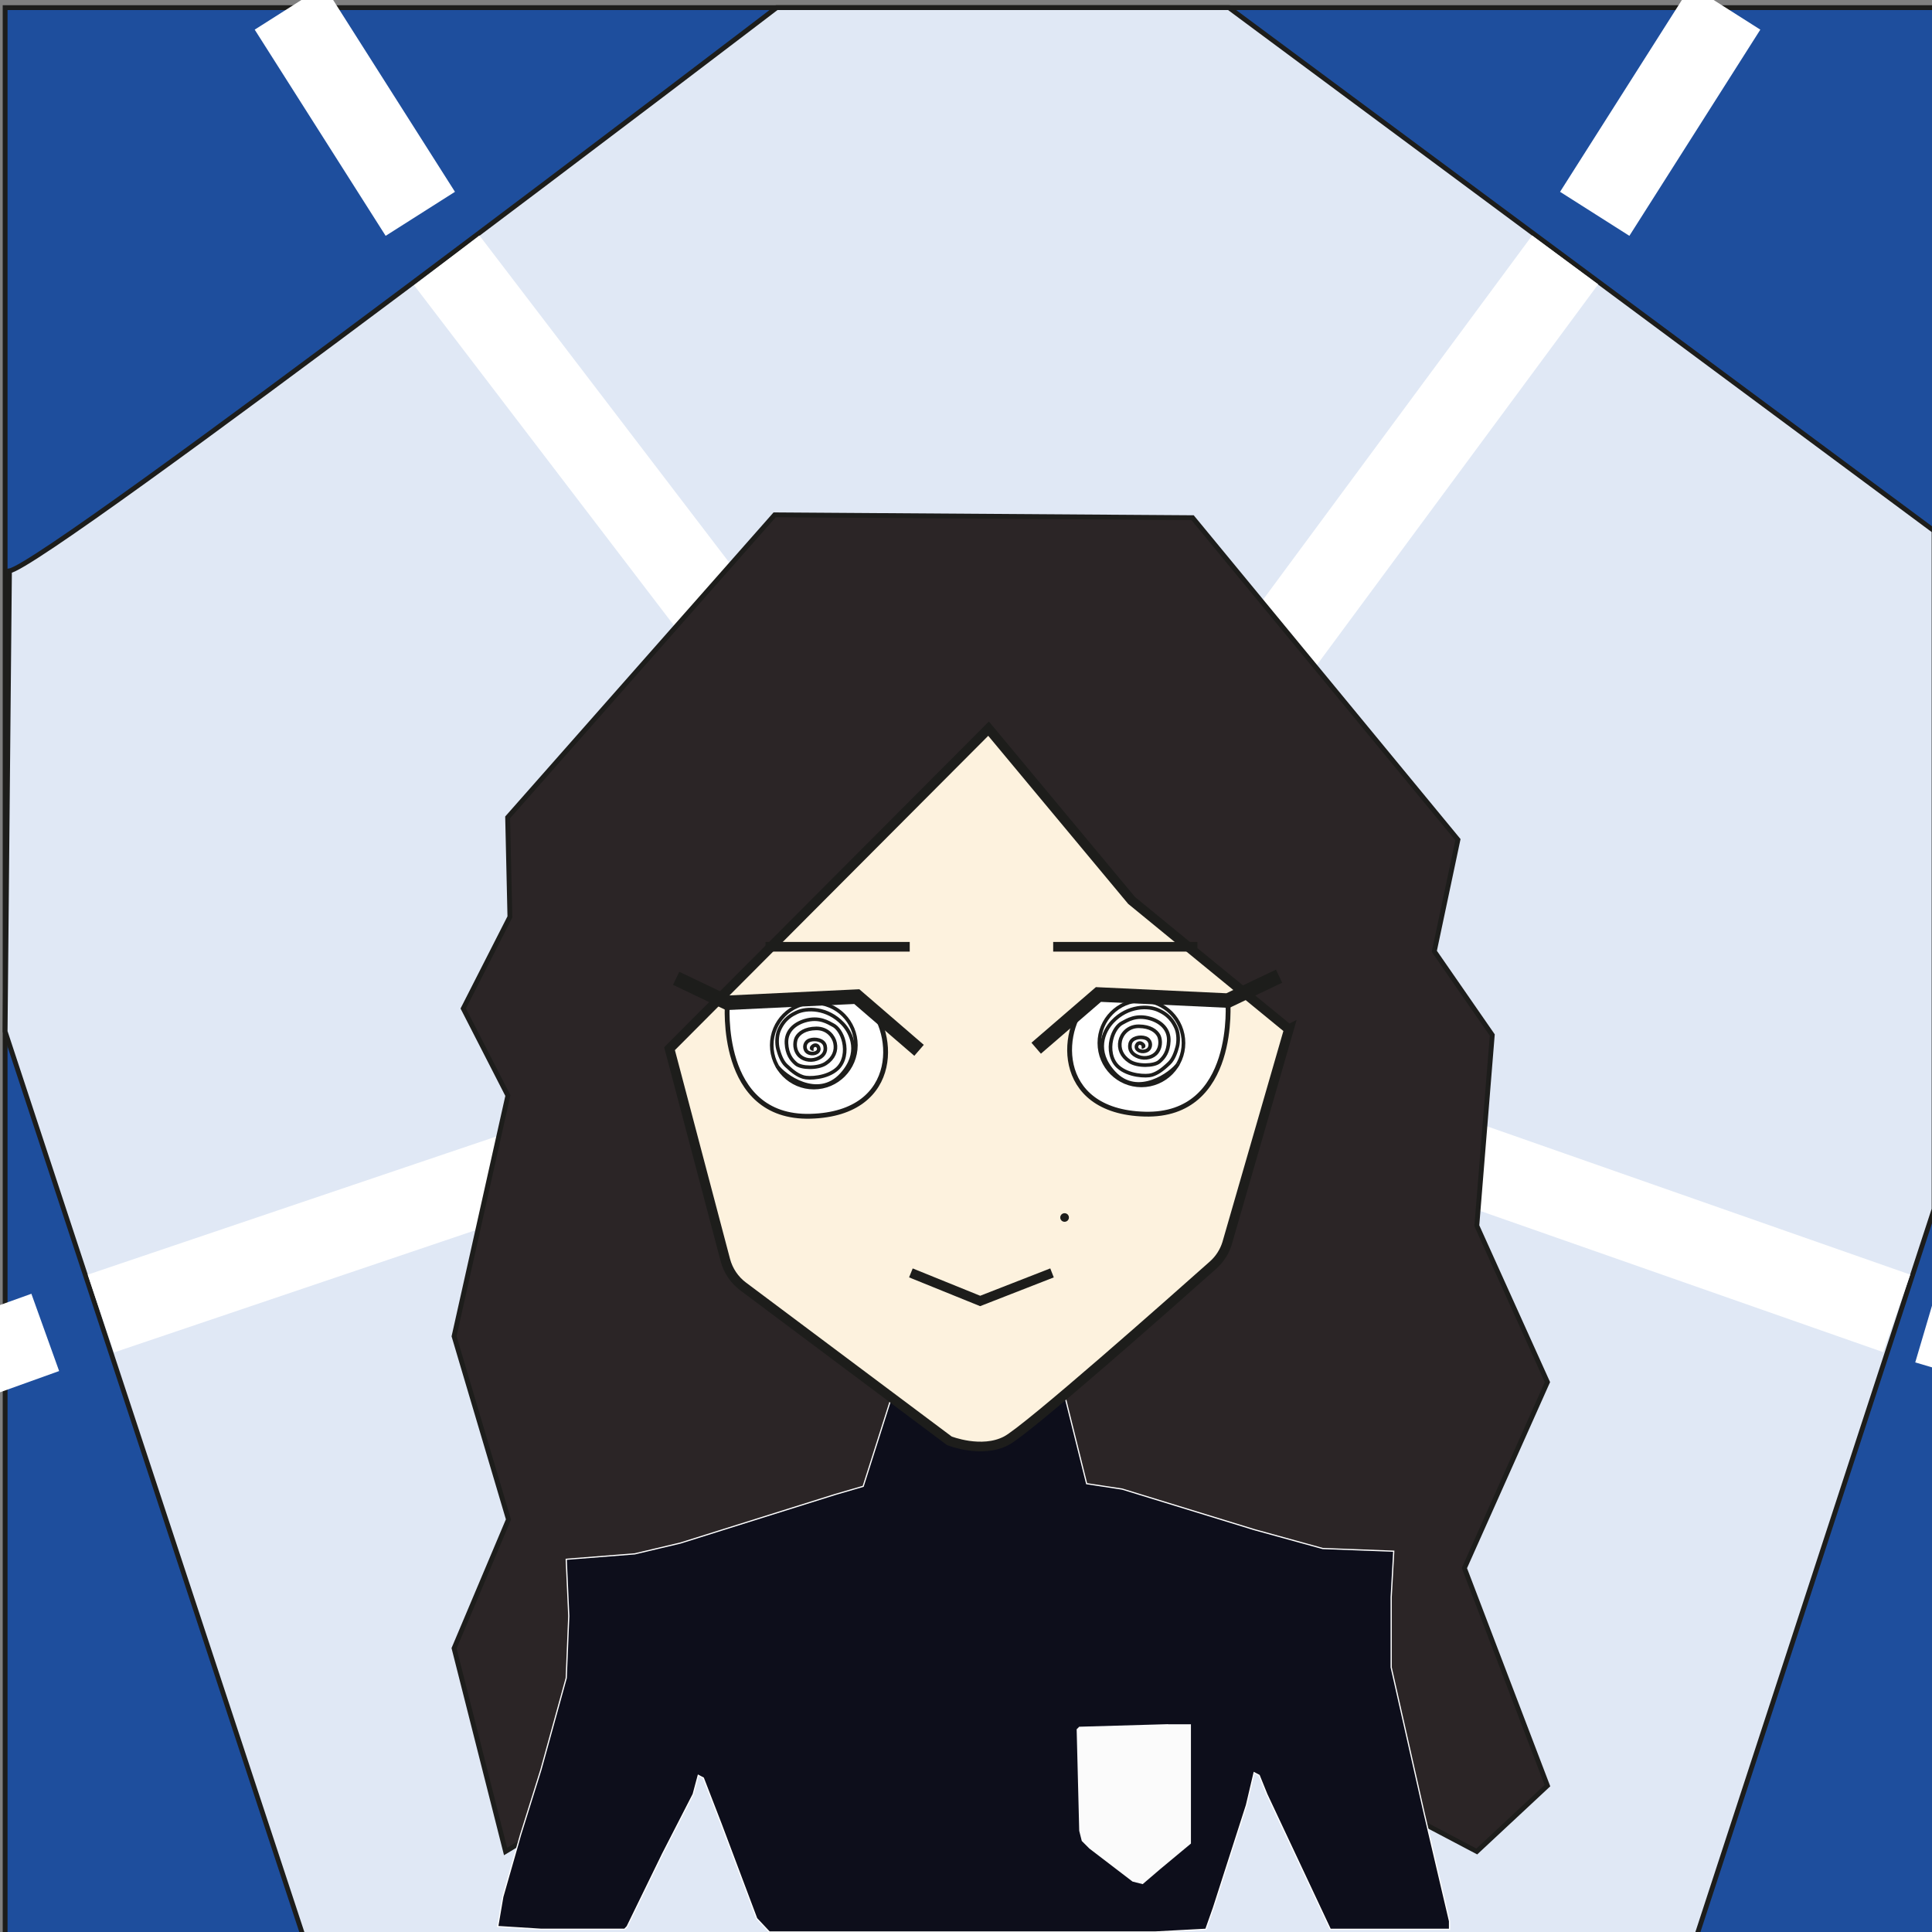 <?xml version="1.0" encoding="UTF-8"?>
<svg id="Andrea" xmlns="http://www.w3.org/2000/svg" viewBox="0 0 400 400">
  <rect x="0" y="0" width="400" height="400" fill="#808080" stroke="none"/>
  <defs>
    <style>
      .cls-1 {
        fill: #1d1d1b;
      }

      .cls-1, .cls-2, .cls-3, .cls-4, .cls-5, .cls-6, .cls-7, .cls-8, .cls-9, .cls-10, .cls-11 {
        stroke-miterlimit: 10;
      }

      .cls-1, .cls-2, .cls-3, .cls-5, .cls-6, .cls-7, .cls-8, .cls-10, .cls-11 {
        stroke: #1d1d1b;
      }

      .cls-1, .cls-10 {
        stroke-width: .75px;
      }

      .cls-2 {
        fill: #1e4e9d;
      }

      .cls-12 {
        fill: #fbfbfb;
      }

      .cls-3 {
        fill: #e0e8f5;
      }

      .cls-4 {
        stroke-width: 17px;
      }

      .cls-4, .cls-6, .cls-8 {
        fill: none;
      }

      .cls-4, .cls-9 {
        stroke: #fff;
      }

      .cls-5 {
        fill: #2b2526;
      }

      .cls-6, .cls-11 {
        stroke-width: 2px;
      }

      .cls-7, .cls-10 {
        fill: #fff;
      }

      .cls-8 {
        stroke-width: 3px;
      }

      .cls-9 {
        fill: #0d0e1b;
        stroke-width: .25px;
      }

      .cls-11 {
        fill: #fdf2de;
      }

      /* Animations pour Andréa */
      
      /* Animation des sourcils - expression aigrie et saoule - toutes les 5 secondes */
      #sourcil_droit {
        animation: sourcilAigriDroit 5s ease-in-out infinite;
        transform-origin: center;
      }
      
      #sourcil_gauche {
        animation: sourcilAigriGauche 5s ease-in-out infinite;
        transform-origin: center;
        animation-delay: 0.2s;
      }
      
      @keyframes sourcilAigriDroit {
        0%, 85%, 100% { transform: rotate(0deg) translateY(0); }
        10% { transform: rotate(1deg) translateY(-8px); }
        40% { transform: rotate(1deg) translateY(-8px); }
        60% { transform: rotate(0deg) translateY(0); }
      }
      
      @keyframes sourcilAigriGauche {
        0%, 85%, 100% { transform: rotate(0deg) translateY(0); }
        10% { transform: rotate(-1deg) translateY(4px); }
        40% { transform: rotate(-1deg) translateY(4px); }
        60% { transform: rotate(0deg) translateY(0); }
      }
      
      /* Animation des cheveux - mouvement constant et léger */
      #cheveux {
        animation: cheveuxLegers 4s ease-in-out infinite;
        transform-origin: center;
      }
      
      @keyframes cheveuxLegers {
        0%, 100% { transform: rotate(0deg) scale(1); }
        50% { transform: rotate(0.8deg) scale(1.005); }
      }
      
      /* Animation du visage - rougissement de colère - toutes les 5 secondes */
      #visage {
        animation: rougissementColere 5s ease-in-out infinite;
      }
      
      @keyframes rougissementColere {
        0%, 70%, 100% { filter: hue-rotate(0deg) saturate(1); }
        5% { filter: hue-rotate(-20deg) saturate(1.5); }
        10% { filter: hue-rotate(-30deg) saturate(2); }
        15% { filter: hue-rotate(-25deg) saturate(1.8); }
        20% { filter: hue-rotate(-15deg) saturate(1.3); }
        25% { filter: hue-rotate(0deg) saturate(1); }
      }
      
      /* Animation des spirales - constante (yeux) */
      #spirale {
        animation: spiraleRapide 1.5s linear infinite;
        transform-origin: 168.49px 216.39px;
      }
      
      #spirale-2 {
        animation: spiraleRapide 1.5s linear infinite reverse;
        transform-origin: 236.32px 215.94px;
      }
      
      @keyframes spiraleRapide {
        0% { transform: rotate(0deg); }
        100% { transform: rotate(360deg); }
      }
      
      /* Animation de la bouche - tremblement - toutes les 5 secondes */
      #bouche {
        animation: boucheTremble 5s ease-in-out infinite;
        transform-origin: center;
      }
      
      @keyframes boucheTremble {
        0%, 70%, 100% { transform: translateX(0) translateY(0); }
        2% { transform: translateX(0.5px) translateY(-0.3px); }
        4% { transform: translateX(-0.4px) translateY(0.2px); }
        6% { transform: translateX(0.3px) translateY(0.4px); }
        8% { transform: translateX(-0.6px) translateY(-0.2px); }
        10% { transform: translateX(0.4px) translateY(0.3px); }
        12% { transform: translateX(-0.3px) translateY(-0.4px); }
        14% { transform: translateX(0.5px) translateY(0.1px); }
        16% { transform: translateX(-0.2px) translateY(0.3px); }
        18% { transform: translateX(0.3px) translateY(-0.2px); }
        20% { transform: translateX(0) translateY(0); }
      }
    </style>
  </defs>
  <g id="fond-2" data-name="fond">
    <rect class="cls-2" x="1.06" y="1.58" width="400.04" height="400.04"/>
    <path class="cls-3" d="M1.96,118.19C9.69,117.01,160.8,1.58,160.8,1.58h93.63l146,108.32v140.44l-49.41,151.24-288,.04L1.06,213.56l.9-95.37Z"/>
    <polyline class="cls-4" points="324.05 53.81 210.15 207.95 392.69 271.92"/>
    <polyline class="cls-4" points="20.88 271.96 210.15 207.95 92.5 53.91"/>
    <line class="cls-4" x1="330.17" y1="44.27" x2="357.28" y2="1.58"/>
    <line class="cls-4" x1="87.02" y1="44.27" x2="59.91" y2="1.58"/>
    <line class="cls-4" x1="403.44" y1="275.25" x2="398.94" y2="273.92"/>
    <line class="cls-4" x1="-3.44" y1="280.46" x2="9.37" y2="275.86"/>
  </g>
  <polygon id="cheveux" class="cls-5" points="160.38 106.59 246.91 107.18 301.85 173.85 296.96 196.96 308.96 214.29 305.76 253.77 320.38 286.15 303.19 324.66 320.38 369.7 305.76 383.33 259.95 359.21 223.45 383.33 166.3 375.76 144.72 359.21 104.67 383.33 94.01 341.26 105.27 314.59 94.01 276.66 105.15 226.83 95.91 208.8 105.57 189.83 105.1 169.23 160.38 106.59"/>
  <g id="t-shirt">
    <path class="cls-9" d="M220.36,288.62l4.62,18.56,7.36,1.12,27.32,8.39,14.19,3.91,14.71.56-.53,9.51v14.54l6.83,30.19,5.25,22.36v1.68h-24.69l-13.14-27.96-1.58-3.91-1.05-.56-1.58,6.71-6.83,21.25-1.58,4.47-10.51.56h-79.86l-2.63-2.8-7.36-19.57-3.68-9.51-1.05-.56-1.05,3.91-6.31,12.3-7.36,15.1-.53.56h-17.34l-8.93-.56,1.05-6.15,3.68-12.86,4.2-13.42,5.25-19.01.53-12.86-.53-11.74,14.19-1.12,9.46-2.24,32.05-10.06,5.78-1.68h0l6.08-19.12"/>
    <path class="cls-12" d="M241.84,356.99h4.73v24.7l-6.31,5.25-3.68,3.15-2.1-.53-8.93-6.83-1.58-1.58-.53-2.1-.53-21.02.53-.53,18.39-.53Z"/>
  </g>
  <path id="visage" class="cls-11" d="M266.86,213.08l-12.81,44.35c-.54,1.74-1.54,3.29-2.9,4.5-8.24,7.33-38.41,34.08-42.82,36.37-5.11,2.67-11.78,0-11.78,0l-42.69-31.95c-1.81-1.35-3.1-3.27-3.68-5.45l-11.56-43.78,66.05-66.26,29.61,35.56,32.56,26.67Z"/>
  <polyline id="bouche" class="cls-6" points="188.59 263.54 202.93 269.35 217.81 263.54"/>
  <circle id="grain_de_beaute" class="cls-1" cx="220.41" cy="252.07" r=".52"/>
  <g id="sourcils-2" data-name="sourcils">
    <line id="sourcil_droit" class="cls-6" x1="218.05" y1="196.02" x2="247.91" y2="196.02"/>
    <line id="sourcil_gauche" class="cls-6" x1="158.49" y1="196.02" x2="188.35" y2="196.02"/>
  </g>
  <g id="yeux-2" data-name="yeux">
    <g id="oeil_gauche">
      <path id="paupiere" class="cls-7" d="M178.79,207.05c6.74,5.45,8.2,23.55-11,24.06s-17.19-23.51-17.19-23.51"/>
      <g id="pupille">
        <ellipse id="conteneur" class="cls-10" cx="168.49" cy="216.39" rx="8.71" ry="8.78"/>
        <path id="spirale" class="cls-10" d="M168.45,217.22s-.75-.04-.26-.52c.9-.89,1.72.35,1.14.99-.59.65-1.91.53-2.39-.09-.52-.69-.36-1.88.73-2.25s2.87-.06,3.15,1.19c.28,1.25-.37,2.21-1.75,2.71s-3.03.1-3.83-1c-.98-1.36-.59-2.92-.32-3.42.51-.93,1.75-1.89,4.09-1.91s3.61,1.7,3.88,3.03c.33,1.58-.28,3.14-1.94,4.23-1.66,1.09-5.08.97-6.13.08-1-.85-1.88-2.03-1.99-4.25-.13-2.42,1.56-4,3.8-4.68,3.02-.91,4.88.41,5.89.93.8.41,1.78,1.62,2.2,3.47s.13,4.16-1.39,5.55c-2.13,1.94-5.87,2.06-6.98,1.72s-2.08-.97-3.6-2.42c-.88-.83-1.4-2.33-1.68-3.4s-.27-2.71.21-3.85c1.06-2.5,2.76-3.29,3.63-3.71,2.08-1.01,6.39-1.04,9.58,2.35,1.9,2.02,3.74,6.12-.26,10.51-4.96,5.44-12.09.11-13.33-1.77"/>
      </g>
      <polyline id="cil" class="cls-8" points="190.28 217.46 177.39 206.34 150.6 207.61 139.99 202.55"/>
    </g>
    <g id="oeil_droit">
      <path id="paupiere-2" data-name="paupiere" class="cls-7" d="M226.02,206.61c-6.74,5.45-8.2,23.55,11,24.06s17.19-23.51,17.19-23.51"/>
      <g id="pupille-2" data-name="pupille">
        <ellipse id="conteneur-2" data-name="conteneur" class="cls-10" cx="236.32" cy="215.94" rx="8.71" ry="8.78"/>
        <path id="spirale-2" data-name="spirale" class="cls-10" d="M236.36,216.78s.75-.04.26-.52c-.9-.89-1.72.35-1.14.99.59.65,1.91.53,2.39-.09.52-.69.36-1.88-.73-2.25s-2.87-.06-3.15,1.19c-.28,1.25.37,2.21,1.75,2.71s3.03.1,3.83-1c.98-1.36.59-2.92.32-3.42-.51-.93-1.75-1.89-4.09-1.91s-3.61,1.7-3.88,3.03c-.33,1.58.28,3.14,1.94,4.23s5.08.97,6.13.08,1.88-2.03,1.99-4.25c.13-2.42-1.56-4-3.8-4.68-3.02-.91-4.88.41-5.89.93-.8.41-1.78,1.62-2.2,3.47s-.13,4.16,1.39,5.55c2.13,1.94,5.87,2.06,6.98,1.72s2.08-.97,3.6-2.42c.88-.83,1.4-2.33,1.68-3.4s.27-2.71-.21-3.85c-1.06-2.5-2.76-3.29-3.63-3.71-2.08-1.01-6.39-1.04-9.58,2.35-1.9,2.02-3.74,6.12.26,10.51,4.96,5.44,12.09.11,13.33-1.77"/>
      </g>
      <polyline id="cil-2" data-name="cil" class="cls-8" points="214.53 217.02 227.42 205.9 254.21 207.16 264.82 202.11"/>
    </g>
  </g>
</svg>